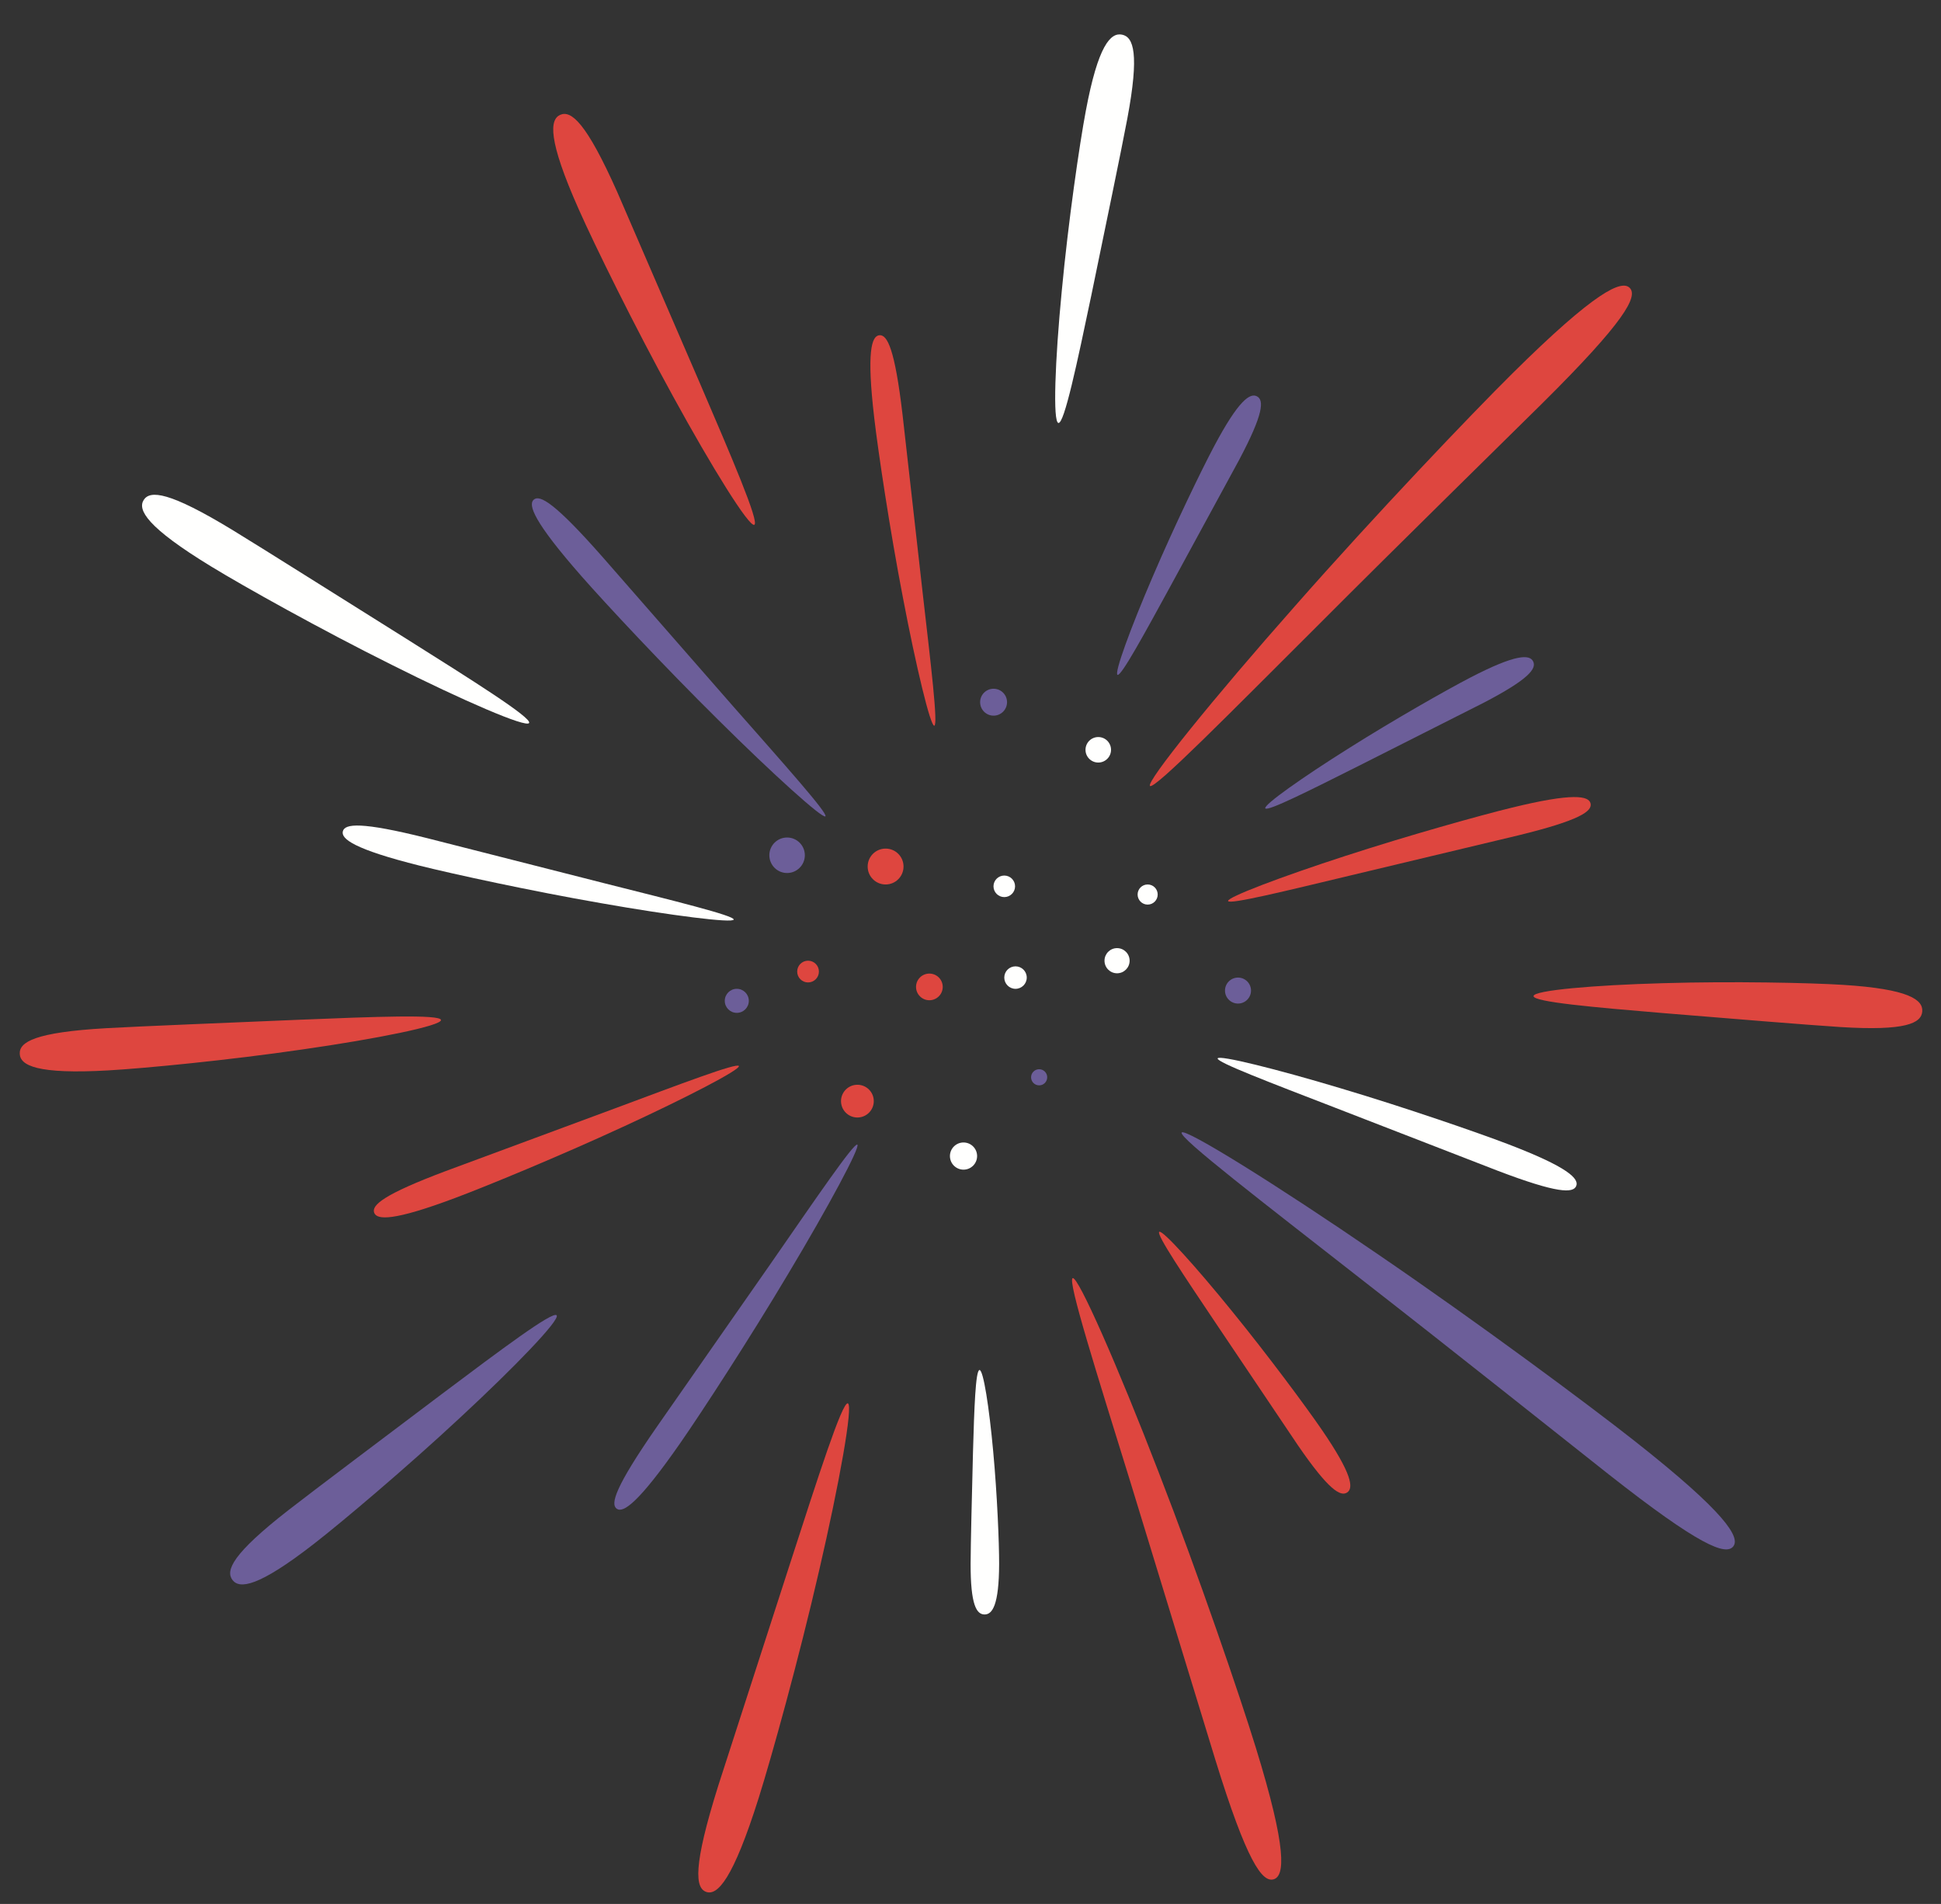 <?xml version="1.0" encoding="UTF-8"?>
<svg width="52px" height="51px" viewBox="0 0 52 51" version="1.1" xmlns="http://www.w3.org/2000/svg" xmlns:xlink="http://www.w3.org/1999/xlink">
    <rect x="0" y="0" width="52" height="51" fill="#333333" stroke="none"/>
    <!-- Generator: Sketch 49.3 (51167) - http://www.bohemiancoding.com/sketch -->
    <desc>Created with Sketch.</desc>
    <defs></defs>
    <g id="Page-1" stroke="none" stroke-width="1" fill="none" fill-rule="evenodd">
        <g id="firework">
            <path d="M32.901,24.135 C32.87,24.036 34.34,23.479 36.038,22.929 C37.735,22.376 39.662,21.839 40.492,21.637 C42.152,21.23 42.566,21.319 42.612,21.522 C42.66,21.73 42.325,21.974 40.674,22.377 C39.848,22.575 37.915,23.036 36.185,23.449 C34.456,23.863 32.932,24.237 32.901,24.135" id="Fill-268" fill="#DE463F"></path>
            <path d="M41.084,26.682 C41.084,26.527 42.71,26.387 44.563,26.336 C46.415,26.281 48.49,26.325 49.375,26.381 C51.146,26.492 51.521,26.783 51.498,27.092 C51.474,27.407 51.062,27.62 49.307,27.511 C48.429,27.455 46.378,27.286 44.541,27.136 C42.705,26.982 41.083,26.84 41.084,26.682" id="Fill-269" fill="#DE463F"></path>
            <path d="M32.621,28.351 C32.652,28.252 34.198,28.635 35.932,29.156 C37.666,29.673 39.582,30.336 40.392,30.645 C42.011,31.263 42.305,31.573 42.228,31.767 C42.149,31.965 41.731,31.973 40.121,31.359 C39.318,31.047 37.439,30.319 35.757,29.667 C34.076,29.017 32.589,28.453 32.621,28.351" id="Fill-270" fill="#FFFFFE"></path>
            <path d="M31.658,30.337 C31.745,30.21 34.196,31.733 36.898,33.586 C39.605,35.433 42.552,37.622 43.784,38.593 C46.25,40.534 46.627,41.186 46.433,41.425 C46.233,41.671 45.54,41.416 43.086,39.484 C41.859,38.517 39.003,36.238 36.425,34.232 C33.853,32.219 31.567,30.467 31.658,30.337" id="Fill-271" fill="#6C5E99"></path>
            <path d="M31.056,32.997 C31.139,32.933 32.041,33.932 33.004,35.12 C33.969,36.304 34.988,37.681 35.402,38.284 C36.231,39.491 36.264,39.862 36.091,39.978 C35.914,40.096 35.597,39.916 34.774,38.718 C34.368,38.115 33.42,36.704 32.57,35.441 C31.722,34.177 30.972,33.063 31.056,32.997" id="Fill-272" fill="#DE463F"></path>
            <path d="M28.738,34.237 C28.883,34.182 29.951,36.61 31.035,39.421 C32.125,42.229 33.215,45.423 33.64,46.801 C34.492,49.558 34.417,50.253 34.121,50.34 C33.817,50.429 33.406,49.879 32.559,47.137 C32.14,45.765 31.158,42.556 30.279,39.684 C29.392,36.816 28.59,34.293 28.738,34.237" id="Fill-273" fill="#DE463F"></path>
            <path d="M26.241,36.698 C26.345,36.692 26.501,37.707 26.607,38.867 C26.715,40.027 26.768,41.331 26.767,41.888 C26.764,43.003 26.583,43.25 26.374,43.246 C26.162,43.243 26.001,42.992 26.003,41.887 C26.005,41.335 26.038,40.042 26.067,38.885 C26.1,37.728 26.135,36.705 26.241,36.698" id="Fill-274" fill="#FFFFFE"></path>
            <path d="M22.713,37.591 C22.864,37.628 22.489,39.725 21.942,42.082 C21.4,44.44 20.675,47.051 20.327,48.156 C19.631,50.366 19.217,50.775 18.924,50.679 C18.624,50.579 18.556,50.014 19.247,47.818 C19.6,46.724 20.428,44.163 21.17,41.869 C21.912,39.577 22.56,37.553 22.713,37.591" id="Fill-275" fill="#DE463F"></path>
            <path d="M22.968,30.661 C23.057,30.715 22.193,32.323 21.127,34.103 C20.066,35.885 18.797,37.831 18.23,38.647 C17.096,40.278 16.691,40.535 16.522,40.414 C16.348,40.29 16.475,39.836 17.602,38.212 C18.167,37.402 19.49,35.507 20.673,33.811 C21.851,32.112 22.877,30.606 22.968,30.661" id="Fill-276" fill="#6C5E99"></path>
            <path d="M14.912,35.232 C15.014,35.348 13.796,36.612 12.335,37.966 C10.877,39.324 9.171,40.763 8.418,41.348 C6.913,42.52 6.414,42.568 6.227,42.321 C6.037,42.069 6.228,41.619 7.721,40.456 C8.468,39.875 10.239,38.547 11.821,37.353 C13.406,36.163 14.807,35.114 14.912,35.232" id="Fill-277" fill="#6C5E99"></path>
            <path d="M19.795,28.555 C19.837,28.651 18.377,29.409 16.679,30.189 C14.982,30.973 13.046,31.77 12.208,32.084 C10.533,32.714 10.095,32.68 10.024,32.484 C9.952,32.283 10.273,31.996 11.938,31.37 C12.773,31.061 14.724,30.338 16.471,29.691 C18.216,29.041 19.751,28.458 19.795,28.555" id="Fill-278" fill="#DE463F"></path>
            <path d="M11.814,27.322 C11.833,27.476 10.095,27.826 8.103,28.111 C6.112,28.402 3.869,28.617 2.908,28.672 C0.984,28.782 0.542,28.538 0.529,28.228 C0.515,27.913 0.933,27.651 2.841,27.542 C3.795,27.488 6.03,27.4 8.03,27.315 C10.029,27.234 11.796,27.166 11.814,27.322" id="Fill-279" fill="#DE463F"></path>
            <path d="M19.656,24.632 C19.637,24.734 17.973,24.523 16.097,24.192 C14.22,23.866 12.135,23.411 11.25,23.19 C9.48,22.747 9.131,22.468 9.185,22.267 C9.239,22.061 9.674,22.009 11.434,22.449 C12.313,22.672 14.369,23.196 16.209,23.664 C18.049,24.128 19.675,24.527 19.656,24.632" id="Fill-280" fill="#FFFFFE"></path>
            <path d="M14.175,19.366 C14.103,19.503 12.39,18.759 10.496,17.809 C8.599,16.865 6.527,15.706 5.662,15.177 C3.929,14.121 3.684,13.656 3.849,13.394 C4.017,13.127 4.529,13.161 6.248,14.209 C7.108,14.734 9.1,15.993 10.888,17.112 C12.673,18.235 14.249,19.226 14.175,19.366" id="Fill-281" fill="#FFFFFE"></path>
            <path d="M22.113,21.867 C22.039,21.94 20.702,20.732 19.25,19.291 C17.794,17.853 16.23,16.177 15.584,15.441 C14.29,13.969 14.142,13.518 14.3,13.383 C14.462,13.244 14.868,13.471 16.156,14.935 C16.798,15.669 18.299,17.385 19.642,18.921 C20.99,20.451 22.189,21.792 22.113,21.867" id="Fill-282" fill="#6C5E99"></path>
            <path d="M20.209,14.057 C20.071,14.128 19.069,12.513 18.033,10.62 C16.992,8.729 15.927,6.558 15.508,5.614 C14.667,3.726 14.727,3.197 15.011,3.075 C15.301,2.951 15.706,3.278 16.54,5.152 C16.947,6.093 17.899,8.294 18.752,10.269 C19.599,12.242 20.348,13.984 20.209,14.057" id="Fill-283" fill="#DE463F"></path>
            <path d="M25.03,19.439 C24.927,19.458 24.541,17.853 24.19,16.011 C23.835,14.171 23.526,12.094 23.422,11.202 C23.213,9.419 23.35,9.001 23.557,8.98 C23.77,8.958 23.972,9.339 24.18,11.112 C24.28,11.998 24.514,14.073 24.724,15.93 C24.937,17.785 25.135,19.42 25.03,19.439" id="Fill-284" fill="#DE463F"></path>
            <path d="M28.356,11.33 C28.202,11.311 28.264,9.661 28.445,7.795 C28.62,5.93 28.922,3.853 29.089,2.972 C29.419,1.208 29.756,0.866 30.059,0.928 C30.368,0.99 30.529,1.43 30.201,3.178 C30.037,4.052 29.612,6.09 29.236,7.915 C28.854,9.739 28.512,11.349 28.356,11.33" id="Fill-285" fill="#FFFFFE"></path>
            <path d="M29.939,18.077 C29.844,18.034 30.295,16.809 30.881,15.447 C31.464,14.085 32.188,12.591 32.521,11.964 C33.186,10.71 33.494,10.517 33.677,10.618 C33.864,10.72 33.856,11.076 33.196,12.321 C32.859,12.939 32.072,14.386 31.367,15.683 C30.659,16.978 30.036,18.121 29.939,18.077" id="Fill-286" fill="#6C5E99"></path>
            <path d="M30.809,21.053 C30.694,20.95 32.511,18.699 34.689,16.239 C36.86,13.772 39.401,11.109 40.519,10.002 C42.755,7.786 43.449,7.491 43.662,7.713 C43.882,7.941 43.542,8.599 41.318,10.804 C40.205,11.906 37.585,14.468 35.272,16.787 C32.952,19.1 30.928,21.158 30.809,21.053" id="Fill-287" fill="#DE463F"></path>
            <path d="M33.898,21.653 C33.844,21.564 34.89,20.825 36.122,20.051 C37.351,19.275 38.768,18.472 39.386,18.152 C40.622,17.511 40.98,17.53 41.073,17.716 C41.169,17.907 40.965,18.192 39.739,18.829 C39.123,19.14 37.68,19.868 36.387,20.522 C35.094,21.171 33.953,21.744 33.898,21.653" id="Fill-288" fill="#6C5E99"></path>
            <path d="M30.263,25.734 C30.263,25.92 30.112,26.071 29.926,26.071 C29.741,26.071 29.59,25.92 29.59,25.734 C29.59,25.548 29.741,25.397 29.926,25.397 C30.112,25.397 30.263,25.548 30.263,25.734" id="Fill-289" fill="#FFFFFE"></path>
            <path d="M29.765,20.085 C29.765,20.273 29.612,20.426 29.423,20.426 C29.234,20.426 29.081,20.273 29.081,20.085 C29.081,19.896 29.234,19.743 29.423,19.743 C29.612,19.743 29.765,19.896 29.765,20.085" id="Fill-290" fill="#FFFFFE"></path>
            <path d="M27.194,23.741 C27.194,23.901 27.064,24.03 26.905,24.03 C26.746,24.03 26.616,23.901 26.616,23.741 C26.616,23.582 26.746,23.453 26.905,23.453 C27.064,23.453 27.194,23.582 27.194,23.741" id="Fill-291" fill="#FFFFFE"></path>
            <path d="M21.562,22.909 C21.562,23.172 21.349,23.385 21.086,23.385 C20.824,23.385 20.611,23.172 20.611,22.909 C20.611,22.647 20.824,22.434 21.086,22.434 C21.349,22.434 21.562,22.647 21.562,22.909" id="Fill-292" fill="#6C5E99"></path>
            <path d="M24.206,23.211 C24.206,23.477 23.991,23.692 23.726,23.692 C23.46,23.692 23.245,23.477 23.245,23.211 C23.245,22.946 23.46,22.731 23.726,22.731 C23.991,22.731 24.206,22.946 24.206,23.211" id="Fill-293" fill="#DE463F"></path>
            <path d="M21.939,26.025 C21.939,26.186 21.809,26.316 21.648,26.316 C21.487,26.316 21.357,26.186 21.357,26.025 C21.357,25.864 21.487,25.734 21.648,25.734 C21.809,25.734 21.939,25.864 21.939,26.025" id="Fill-294" fill="#DE463F"></path>
            <path d="M25.256,26.436 C25.256,26.633 25.096,26.793 24.898,26.793 C24.701,26.793 24.541,26.633 24.541,26.436 C24.541,26.238 24.701,26.079 24.898,26.079 C25.096,26.079 25.256,26.238 25.256,26.436" id="Fill-295" fill="#DE463F"></path>
            <path d="M23.409,29.495 C23.409,29.738 23.212,29.934 22.97,29.934 C22.728,29.934 22.531,29.738 22.531,29.495 C22.531,29.253 22.728,29.057 22.97,29.057 C23.212,29.057 23.409,29.253 23.409,29.495" id="Fill-296" fill="#DE463F"></path>
            <path d="M26.177,30.967 C26.177,31.168 26.014,31.331 25.813,31.331 C25.612,31.331 25.449,31.168 25.449,30.967 C25.449,30.766 25.612,30.603 25.813,30.603 C26.014,30.603 26.177,30.766 26.177,30.967" id="Fill-297" fill="#FFFFFE"></path>
            <path d="M28.055,28.857 C28.055,28.976 27.959,29.073 27.839,29.073 C27.72,29.073 27.623,28.976 27.623,28.857 C27.623,28.738 27.72,28.641 27.839,28.641 C27.959,28.641 28.055,28.738 28.055,28.857" id="Fill-298" fill="#6C5E99"></path>
            <path d="M27.507,26.186 C27.507,26.352 27.372,26.487 27.206,26.487 C27.04,26.487 26.905,26.352 26.905,26.186 C26.905,26.019 27.04,25.885 27.206,25.885 C27.372,25.885 27.507,26.019 27.507,26.186" id="Fill-299" fill="#FFFFFE"></path>
            <path d="M31.015,23.961 C31.015,24.11 30.895,24.231 30.746,24.231 C30.597,24.231 30.477,24.11 30.477,23.961 C30.477,23.812 30.597,23.692 30.746,23.692 C30.895,23.692 31.015,23.812 31.015,23.961" id="Fill-300" fill="#FFFFFE"></path>
            <path d="M20.061,26.809 C20.061,26.987 19.917,27.131 19.739,27.131 C19.561,27.131 19.417,26.987 19.417,26.809 C19.417,26.631 19.561,26.487 19.739,26.487 C19.917,26.487 20.061,26.631 20.061,26.809" id="Fill-301" fill="#6C5E99"></path>
            <path d="M33.515,26.534 C33.515,26.726 33.359,26.882 33.167,26.882 C32.975,26.882 32.818,26.726 32.818,26.534 C32.818,26.342 32.975,26.186 33.167,26.186 C33.359,26.186 33.515,26.342 33.515,26.534" id="Fill-302" fill="#6C5E99"></path>
            <path d="M26.979,18.809 C26.979,19.008 26.817,19.17 26.618,19.17 C26.419,19.17 26.258,19.008 26.258,18.809 C26.258,18.61 26.419,18.449 26.618,18.449 C26.817,18.449 26.979,18.61 26.979,18.809" id="Fill-303" fill="#6C5E99"></path>
        </g>
    </g>
</svg>